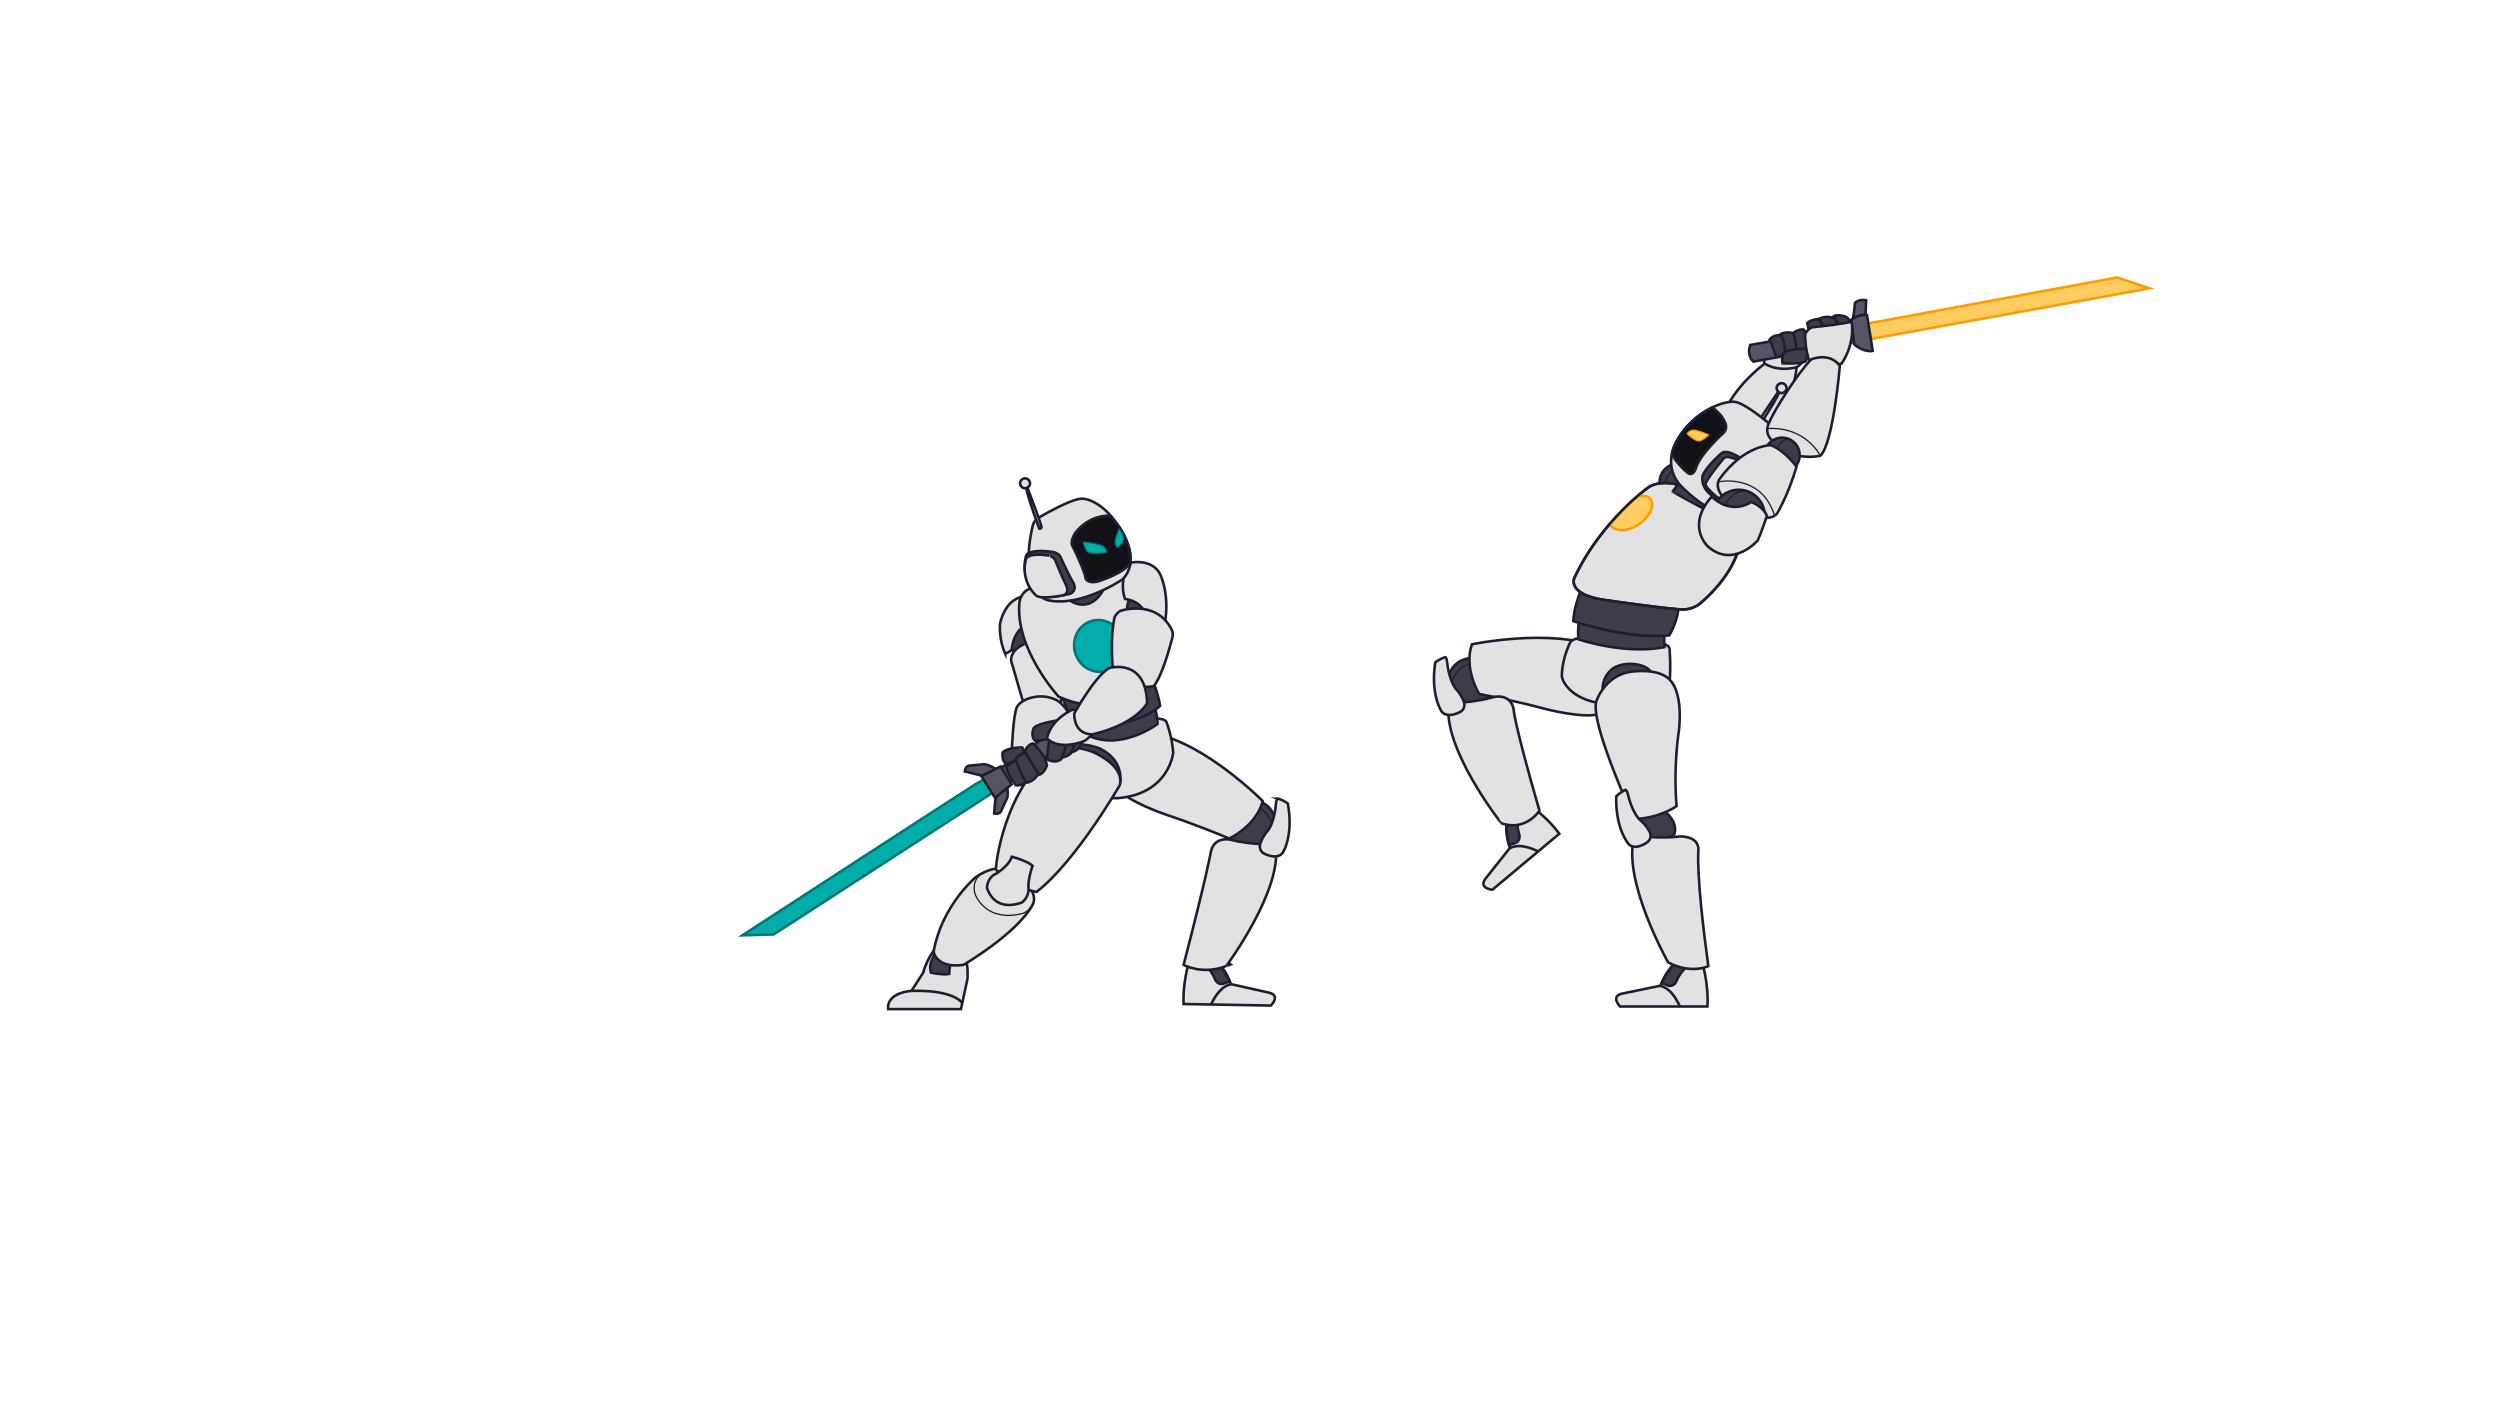 <svg xmlns="http://www.w3.org/2000/svg" viewBox="0 0 1920 1080"><defs><style>.cls-1{fill:#fff;}.cls-2{fill:#403c47;}.cls-2,.cls-3,.cls-4,.cls-5,.cls-6,.cls-9{stroke:#1b1f32;}.cls-10,.cls-11,.cls-2,.cls-3,.cls-4,.cls-5,.cls-6,.cls-7,.cls-8,.cls-9{stroke-miterlimit:10;}.cls-2,.cls-3,.cls-4,.cls-6,.cls-7,.cls-8,.cls-9{stroke-width:2px;}.cls-3{fill:#e2e2e2;}.cls-4,.cls-5{fill:none;}.cls-6{fill:#595462;}.cls-11,.cls-7{fill:#00adab;stroke:#007774;}.cls-10,.cls-8{fill:#ffcc62;stroke:#ff9d00;}.cls-9{fill:#101218;}</style></defs><title>AI_Loader_4</title><g id="Layer_31" data-name="Layer 31"><rect class="cls-1" width="1920" height="1080"/></g><g id="_4" data-name="4"><path class="cls-2" d="M943,639s3.31,11.17,15,15.18l22.29-15.28s2.23-22.29-17.85-24.39Z"/><path class="cls-3" d="M912.52,741.15s-4.26,14.93-3.52,29.94l67,1.17s8.14-7.86-1.83-10l-28.89-6.5a43.59,43.59,0,0,0-11.68-18.21Z"/><path class="cls-2" d="M919.59,737.27s8.95,3.16,13.74,15.24c0,0,1.93,4,5.95,3.1l5-1.91s-8.67-19.15-16.65-20.29Z"/><path class="cls-4" d="M946,755.9s-8.52-.31-15.92,15.56"/><path class="cls-3" d="M979.46,648.54s-18.87.51-34.45-3.65c0,0-12.22-2.92-15,8.93,0,0-3,17.79-21,87.18,0,0,13.88,8,32.7,1C941.7,742,985.9,682.6,979.46,648.54Z"/><path class="cls-3" d="M989,617.06s4.86,21.39-3.56,37.42c0,0-3.09,6.36-14.15,1.3a6.3,6.3,0,0,1-3.56-7.23,28.34,28.34,0,0,1,5.89-10.5s4.75-5.24,6.23-19.93c0,0,.31-5.82,2-4.7A27.67,27.67,0,0,1,989,617.06Z"/><path class="cls-5" d="M962.91,619.56s8.47-.68,13.84,12.66"/><path class="cls-3" d="M857.87,588c4.59-27.86,29.28-24.35,29.28-24.35,38.84,7.49,82.61,51.53,82.61,51.53-4.82,19.1-25.67,28.8-25.67,28.8-27.91-11.62-47-17.78-47-17.78s-32.51-10.65-39.71-21.72C857.42,604.48,855,605.21,857.87,588Z"/><path class="cls-3" d="M720,727s-7,6-11,20l-9,14s-19,1-18,14h56l5-23s1-11-2-17Z"/><path class="cls-4" d="M739,770.36S733,760,700,761"/><path class="cls-3" d="M896,555a86.43,86.43,0,0,1,5,23s-3,32-43,35c0,0-48,1-50-21,0,0-2.34-23.81,4.83-34.9L885,552S895,551,896,555Z"/><path class="cls-2" d="M721,729s-9,9-6,18c0,0,9,2,14,1,0,0,0-13,7-19Z"/><path class="cls-2" d="M860.41,599.75S863,584,845,575c0,0-23-10-35,5Z"/><path class="cls-3" d="M749,674s-26,22-32,57c0,0,2,13,23,10,0,0,41-24,53-46,0,0,5-7-6-18,0,0-13-9-19-10C768,667,760,666,749,674Z"/><path class="cls-3" d="M860,603s-34,59-64,82c0,0-16.42-2.42-31-17-1-1,6-64.22,46.48-92.61,0,0,8.52-4.39,26.52,1.61C838,577,864,587,860,603Z"/><path class="cls-2" d="M886,540s3,9,3,16c0,0-29,22-55,8,0,0-10-8-11-21Z"/><path class="cls-2" d="M883,517s6,13,8,25c0,0-16.87,18.85-64.43,14.42,0,0-11.57-17.42-12.57-28.42Z"/><path class="cls-2" d="M787,473c-1,0-13,7-12,17s5,13,9,15,12-2,14-8S787,473,787,473Z"/><path class="cls-3" d="M813,497s-19-11-33,2c0,0-5,5-3,10l9,31s23,6,28,2C814,542,820,518,813,497Z"/><path class="cls-3" d="M777,578s1-29,4-35,18-12,31-5c0,0,9,5.93,9,13,0,1-15,27-22,31C799,582,785,586,777,578Z"/><path class="cls-6" d="M774.87,601.44c1-1,55.89-39.61,55.89-39.61s-3.23-7.91-8.28-9.77l-54.92,38.59Z"/><path class="cls-6" d="M765,607.72l-1.51,17.05s3,.91,5-1.14l4.71-10.14s1.91-3.06-.31-11Z"/><path class="cls-6" d="M757.53,596.56l-16.61-4.12s.12-3.16,2.7-4.33L754.74,587s3.51-.81,10.29,3.88Z"/><path class="cls-7" d="M757.74,596.93c-1,0-187.6,121.42-187.6,121.42l24-.69L764,607.75Z"/><polygon class="cls-6" points="753.71 596.04 764.19 612.75 776.9 602.38 768.5 588.61 753.71 596.04"/><path class="cls-3" d="M787,458s-14,0-19,21c0,0-1,12,4,23a14.63,14.63,0,0,0,5-3s1-14,10-18c0,0,6-14,0-22"/><path class="cls-2" d="M770,578s-1,6.64,3,8.82c0,0,12-3.82,14-6.82,0,0-1-5-2-6C785,574,773,574,770,578Z"/><path class="cls-2" d="M789,600s-4,4-9,3c0,0-7-10-7-14,0,0,4-5,9-5Z"/><path class="cls-2" d="M789,578c-.71-.71-6,1-9,5,0,0,5,16,9,18,0,0,6-1,9-8C798,593,793,582,789,578Z"/><path class="cls-2" d="M793,571"/><path class="cls-2" d="M793,571s10,8,11,17c0,0-2,6-6,7,0,0-8-12-11-18C787,577,789,572,793,571Z"/><path class="cls-2" d="M814,553s-16,2-20,6c0,0-3,6,1,10l15-2Z"/><path class="cls-2" d="M821,578a10.82,10.82,0,0,0,7-3s5-6,4-9H822Z"/><path class="cls-2" d="M814,582a14.63,14.63,0,0,0,8-3s4-6,3-11c0,0-6-2-9-2Z"/><path class="cls-2" d="M806,566l-2,17s6,4,11,0c0,0,4-8,4-14Z"/><path class="cls-3" d="M789,453s41-23,79-19c0,0,8,1,10,6,0,0,11,25,11,77,0,0-27,40-76,18,0,0-34-37-30-73C783,462,784,456,789,453Z"/><path class="cls-2" d="M820,460s16,14,28-8Z"/><ellipse class="cls-7" cx="844" cy="496" rx="19" ry="20" transform="translate(-107.15 264.35) rotate(-16.75)"/><path class="cls-2" d="M869,457s-6,9-2,15c0,0,19,9,23,7,0,0,5-11-1-19Z"/><path class="cls-2" d="M1144.14,526.17s1.8,14.49-9.81,18.81l-22.7-14.66s-2.84-22.23,17.18-24.87Z"/><path class="cls-3" d="M1238.8,533.7c11.5-25.78-11.05-36.44-11.05-36.44-36.56-15.12-97.33-2.43-97.33-2.43C1123.93,513.43,1136,533,1136,533c29.7,5.65,49,11,49,11s33,9,45.11,3.72C1230.11,547.72,1231.69,549.63,1238.8,533.7Z"/><path class="cls-3" d="M1282.23,498.5s1.22,14.51-.11,26.48c0,0-5.43,17.28-41.92,16.22S1199.54,520,1199.54,520s-.82-11.37,6.19-26.3c0,0,1.95-4.71,12.93-3.57l55.32,3.74S1282,494.38,1282.23,498.5Z"/><path class="cls-2" d="M1213.28,475a45.78,45.78,0,0,0-1,16s35,12,66,6c0,0-.28-7,0-12Z"/><path class="cls-2" d="M1219.28,442s-10,18-11,35c0,0,39.72,14,73.72,11,0,0,7.28-12,7-23Z"/><path class="cls-3" d="M1357,278s-19,13-30,33c0,0,13,17,36,15,0,0,14-17,17-45Z"/><path class="cls-2" d="M1275,375s-4-14,11-19l12,15s-5,9-10,11Z"/><path class="cls-5" d="M1279,374s-1-11,9-14"/><path class="cls-3" d="M1358,265s-4,10-3,14c0,0,9,7,25,3,0,0,7-4,8-14C1388,268,1370,261,1358,265Z"/><polygon class="cls-8" points="1435.03 260.63 1650.8 221.4 1625.98 213.08 1432.41 248.83 1435.03 260.63"/><path class="cls-6" d="M1423.83,263.8c.38-.34-77.25,13.92-77.25,13.92s-5.25-4.18-2.41-12.77l78.6-14.05,1.06,12.91"/><path class="cls-6" d="M1432.67,242.75l.52-12.15s-5.87-1.24-8.65,2.26a94.42,94.42,0,0,1-1.92,13.9S1433,245.9,1432.67,242.75Z"/><path class="cls-6" d="M1438.26,269.49s-6.49,1.69-14.26-5.06l-2.15-18.85s6.13-4.84,12-3.6Z"/><path class="cls-2" d="M1369,258s3.32,7,2.16,14a14.8,14.8,0,0,1-7.16,2s-4-12-5-13C1359,261,1362,256,1369,258Z"/><path class="cls-2" d="M1378,256s5,13,2,16c0,0-5.82,3.39-8.67,1.25C1371,273,1371,260,1367,257,1367,257,1371,254,1378,256Z"/><path class="cls-2" d="M1385,253s6,5,2,18a35.48,35.48,0,0,1-7,1s-1-14-3-16A12,12,0,0,1,1385,253Z"/><path class="cls-2" d="M1369,279s16,1,18-2c0,0,2.43-5.66.21-9.33,0,0-14.21.33-17.21,3.33A13.05,13.05,0,0,0,1369,279Z"/><path class="cls-2" d="M1403,258s2-9-5-13c0,0-7,0-10,3l2,10Z"/><path class="cls-2" d="M1415,255s-4.26-7.62-6.6-10.5c-.4-.5-6.4-2.5-11.4.5,0,0,6,9,6,12Z"/><path class="cls-2" d="M1422,253s0-8-5-10c0,0-6-2-9,0,0,0,5,6,6,10h8"/><path class="cls-3" d="M1291,468a21,21,0,0,0,14-4s26.23-20.5,31-46c0,0,1.13-16.59-31-38.18-.83-.56-14.39-8.61-23.6-8.77,0,0-10.35-1.06-16.35,3.94,0,0-36,26-56,69,0,0-6,13,25,17C1234,461,1276.7,467.22,1291,468Z"/><path class="cls-8" d="M1258,381s8.79-1.87,10.48,4c0,0,3.15,7-8.29,16.48,0,0-14.19,11.57-24.19,1.57C1236,403,1252,384.63,1258,381Z"/><path class="cls-4" d="M1291,468a21,21,0,0,0,14-4s26.23-20.5,31-46c0,0,1.13-16.59-31-38.18-.83-.56-14.39-8.61-23.6-8.77,0,0-10.35-1.06-16.35,3.94,0,0-36,26-56,69,0,0-6,13,25,17C1234,461,1276.7,467.22,1291,468Z"/><path class="cls-2" d="M1230.85,530.33a19.47,19.47,0,0,1,7.35-16.55c8.5-6.62,28.07-4.45,30.23,3.75Z"/><path class="cls-2" d="M1279,623.68s10.76,7.79,6.44,18.21l-23.85,6s-9.36-17-3-26.46Z"/><path class="cls-3" d="M1308.28,743s4,15,3,30h-67s-8-8,2-10l29-6a43.59,43.59,0,0,1,12-18Z"/><path class="cls-2" d="M1301.28,739s-9,3-14,15c0,0-2,4-6,3l-5-2s9-19,17-20Z"/><path class="cls-4" d="M1274.51,757.16S1283,757,1290.16,773"/><path class="cls-3" d="M1255.51,641.62s18.65,2.9,34.63.76c0,0,14.3-.67,14.25,10.1,0,0-2.21,18.72,7.61,89.52,0,0-13.13,6.46-30.91-2.92C1281.09,739.08,1244.8,674.58,1255.51,641.62Z"/><path class="cls-3" d="M1280,520c14.59,10.21,9,44,9,44a268.83,268.83,0,0,0-1.4,55.11s-12.91,9.33-32.6,9.89c0,0-36-78-28.5-91.64,0,0,6.5-18.36,25.5-21.36C1252,516,1270,513,1280,520Z"/><path class="cls-3" d="M1241.32,611.55s-1.53,21.88,9.24,36.44c0,0,4,5.81,14.19-.88a6.3,6.3,0,0,0,2.41-7.69,28.34,28.34,0,0,0-7.43-9.48s-5.49-4.45-9.2-18.74c0,0-1.2-5.71-2.67-4.35A27.67,27.67,0,0,0,1241.32,611.55Z"/><path class="cls-3" d="M1349.63,329.35s15.8-23.79,16.85-28.45l-.65-.26s-17.6,25.87-17.61,27.28A1.39,1.39,0,0,0,1349.63,329.35Z"/><circle class="cls-3" cx="1368.23" cy="298.01" r="3.75" transform="translate(184.8 1046.58) rotate(-44.6)"/><path class="cls-2" d="M1292.35,367.24l-7.78,10.27S1304.61,389.35,1312,392c0,0,.37-4.07,0-5Z"/><path class="cls-3" d="M1360.26,326.6s-19-16.4-27.45-17.87-31.16,6.86-44,28,1.17,35.36,1.17,35.36,23.15,26.32,49.32,25.8c0,0,12.74-1.33,19.21-17.54s4.58-48.05,4.58-48.05A8.76,8.76,0,0,0,1360.26,326.6Z"/><path class="cls-9" d="M1315.09,312.85s5.63,4.28,7.72,7.83,4.9,7.81.62,12c0,0-17.08,15.44-20.69,26,0,0-2.19,9.18-7.8,3.48,0,0-9.29-8.16-10.94-14C1284,348.18,1288.84,326.1,1315.09,312.85Z"/><path class="cls-10" d="M1312.12,334s-7.75-3.59-12-3.62c0,0-3.54.68-4.26,2.8,0,0,7,7.12,10.57,5A24.42,24.42,0,0,0,1312.12,334Z"/><path class="cls-2" d="M1321.92,348.25s-10.67,9.12-14.26,16.87c0,0-2.18,7.76,5.56,14.18,0,0,13.35,12.11,27.5,10.8a7.2,7.2,0,0,0,5-4.92s5-13.4,4.38-19.77c0,0,0-4.24-4.9-7.81,0,0-11.25-8.56-16.9-10C1328.29,347.59,1324.06,346.14,1321.92,348.25Z"/><path class="cls-3" d="M1324,351.8s-10.82,12.62-14.28,19.7c0,0-.72,2.12,7.71,9.25,0,0,10.54,9.27,24,8.65,0,0,2.68,0,4.1-3.89,0,0,4.93-12.21,4.52-17.92,0,0,.86-4.08-3.47-7.15,0,0-9.85-7.14-15.5-8.59C1331.09,351.85,1326,349.84,1324,351.8Z"/><path class="cls-3" d="M1176,619.23s12.69,8.95,21.54,21.1l-51.42,43s-11.27-1-4.88-9l18.41-23.2a43.59,43.59,0,0,1-2.33-21.51Z"/><path class="cls-2" d="M1168,620.65s-5,8.07-1.13,20.49c0,0,1,4.35-2.68,6.15l-5.12,1.67s-5.27-20.35.22-26.25Z"/><path class="cls-4" d="M1159.13,651.75s6.44-5.59,22.17,2.12"/><path class="cls-3" d="M1112.75,539.93s18.88,0,34.34-4.59c0,0,12.14-3.25,15.22,8.51,0,0,0,9.85,20,78.73,0,0-10.22,16.23-29.23,9.7C1153,632.28,1107.24,574.14,1112.75,539.93Z"/><path class="cls-3" d="M1102.33,508.71s-4.27,21.51,4.58,37.31c0,0,3.26,6.27,14.18.91a6.3,6.3,0,0,0,3.36-7.33,28.34,28.34,0,0,0-6.17-10.34s-4.89-5.11-6.77-19.75c0,0-.47-5.81-2.1-4.65A27.67,27.67,0,0,0,1102.33,508.71Z"/><path class="cls-3" d="M1391.35,279.54s16.33,2.32,23.08-.4c0,0,10.43-14.34,7.56-32.14,0,0-3.94,1.61-30.36,4.37-1,.1-5.66,3.61-5.34,6.59C1386.29,258,1387,276,1391.35,279.54Z"/><path class="cls-3" d="M1391,276s14-6,22,5c0,0-5,60-15,69,0,0-24,6-39-14,0,0-3.6-4.5-.56-10.93.17-.35.41-.68.56-1.07C1362,316,1381,286,1391,276Z"/><path class="cls-5" d="M1398,350s-11-22.76-41-20.88"/><circle class="cls-2" cx="1368.58" cy="349.52" r="13.5" transform="translate(268.81 1235.91) rotate(-53.19)"/><path class="cls-3" d="M1365,394s8-13,14.74-35.5c0,0-8.4-12-19.52-16.55,0,0-20.24-.64-39.66,26,0,0-9,11.48,20.5,26.64C1341.06,394.61,1360,402,1365,394Z"/><circle class="cls-2" cx="1335.33" cy="396.1" r="20" transform="translate(427.8 1452.69) rotate(-65.86)"/><path class="cls-5" d="M1323,396s.12-16.68,17.06-19.34"/><path class="cls-3" d="M1311.5,419.54s-16.91-15.72,3.12-38.15c0,0,13.38,14.61,30.38,4.17,0,0,8.94,3.17,12,10.63,0,0-4.82,14.19-7,18.81C1350,415,1331,437,1311.5,419.54Z"/><path class="cls-5" d="M1320,370s32.78-6.81,42.89,26.1"/><path class="cls-5" d="M1365.44,345.63a9.14,9.14,0,0,1,8.44-8.52"/><path class="cls-5" d="M1128.5,510.5s-8.49-.44-13.49,13"/><path class="cls-3" d="M869,432s16-3,22,9c0,0,7,14,4,35a37.9,37.9,0,0,1-14-1s-2-13-17-15C864,460,858,445,869,432Z"/><path class="cls-3" d="M797,398s25.4-15.14,34-15,23.85,9.44,34,32c9,20-3,30-3,30s-31.4,21.42-57,16c0,0-10.68-1.85-14-19s2.07-37.89,2.07-37.89A10.12,10.12,0,0,1,797,398Z"/><path class="cls-3" d="M798.17,406s-9.93-26.78-9.89-31.55l.69-.1s11.2,29.21,10.89,30.59A1.39,1.39,0,0,1,798.17,406Z"/><circle class="cls-3" cx="787.24" cy="371.2" r="3.75" transform="translate(-76.8 475.98) rotate(-32.16)"/><path class="cls-9" d="M852,396s-15-1-26,13c0,0-5,7-2,11,0,0,9,18,10,25,0,0,3,4,11,1,0,0,20.44-6.73,23.22-14.37C868.22,431.63,870,413,852,396Z"/><path class="cls-11" d="M832,416.23s10.86,1.09,15.26,3.34c0,0,3.11,2.49,2.18,4.69,0,0-12.9,2.33-14.9-1.37A19.22,19.22,0,0,1,832,416.23Z"/><path class="cls-11" d="M859.5,406.5a40,40,0,0,0-3.11,9.38s.11,3.62,2.11,4.62c0,0,5-4,4.23-7.74A13.39,13.39,0,0,0,859.5,406.5Z"/><path class="cls-2" d="M815,429s6,13,9,18c0,0,4,6-2,9,0,0-21,5-25,1a29.37,29.37,0,0,1-9-30s1-6,21-3C809,424,814,425,815,429Z"/><path class="cls-3" d="M810.85,431.37S816,444,818.53,448.86c0,0,3.47,6.14-1.7,8.28,0,0-17.9,3.68-21.31,0,0,0-11.93-10.12-7.67-27.61,0,0,.85-5.52,17.9-2.76C805.74,426.77,810,427.69,810.85,431.37Z"/><path class="cls-3" d="M861,469c.95-.32,26-8,38,13a9.74,9.74,0,0,1,1,9s-7,28-14,36a35.05,35.05,0,0,1-31-10s-3-24,1-43C856,474,858,470,861,469Z"/><path class="cls-3" d="M841,560s-6-13-17-15c0,0-16,6-20,22,0,0,8,10,29,2C833,569,839,565,841,560Z"/><path class="cls-3" d="M825,548s16-29,27-35c0,0,28-8,29,27,0,0-8,16-42,24C839,564,825,565,825,548Z"/><path class="cls-5" d="M755.5,670.5c-2,0-9,5-7,15,1,4,10,23,37,16,0,0,9-3,8.63-12.75"/><path class="cls-3" d="M777,658s12,3,16,7c0,0-4,11-3,18a13.84,13.84,0,0,1-5,10s-20,9-27-11c0,0,0-8,7-11C765,671,775,665,777,658Z"/></g></svg>